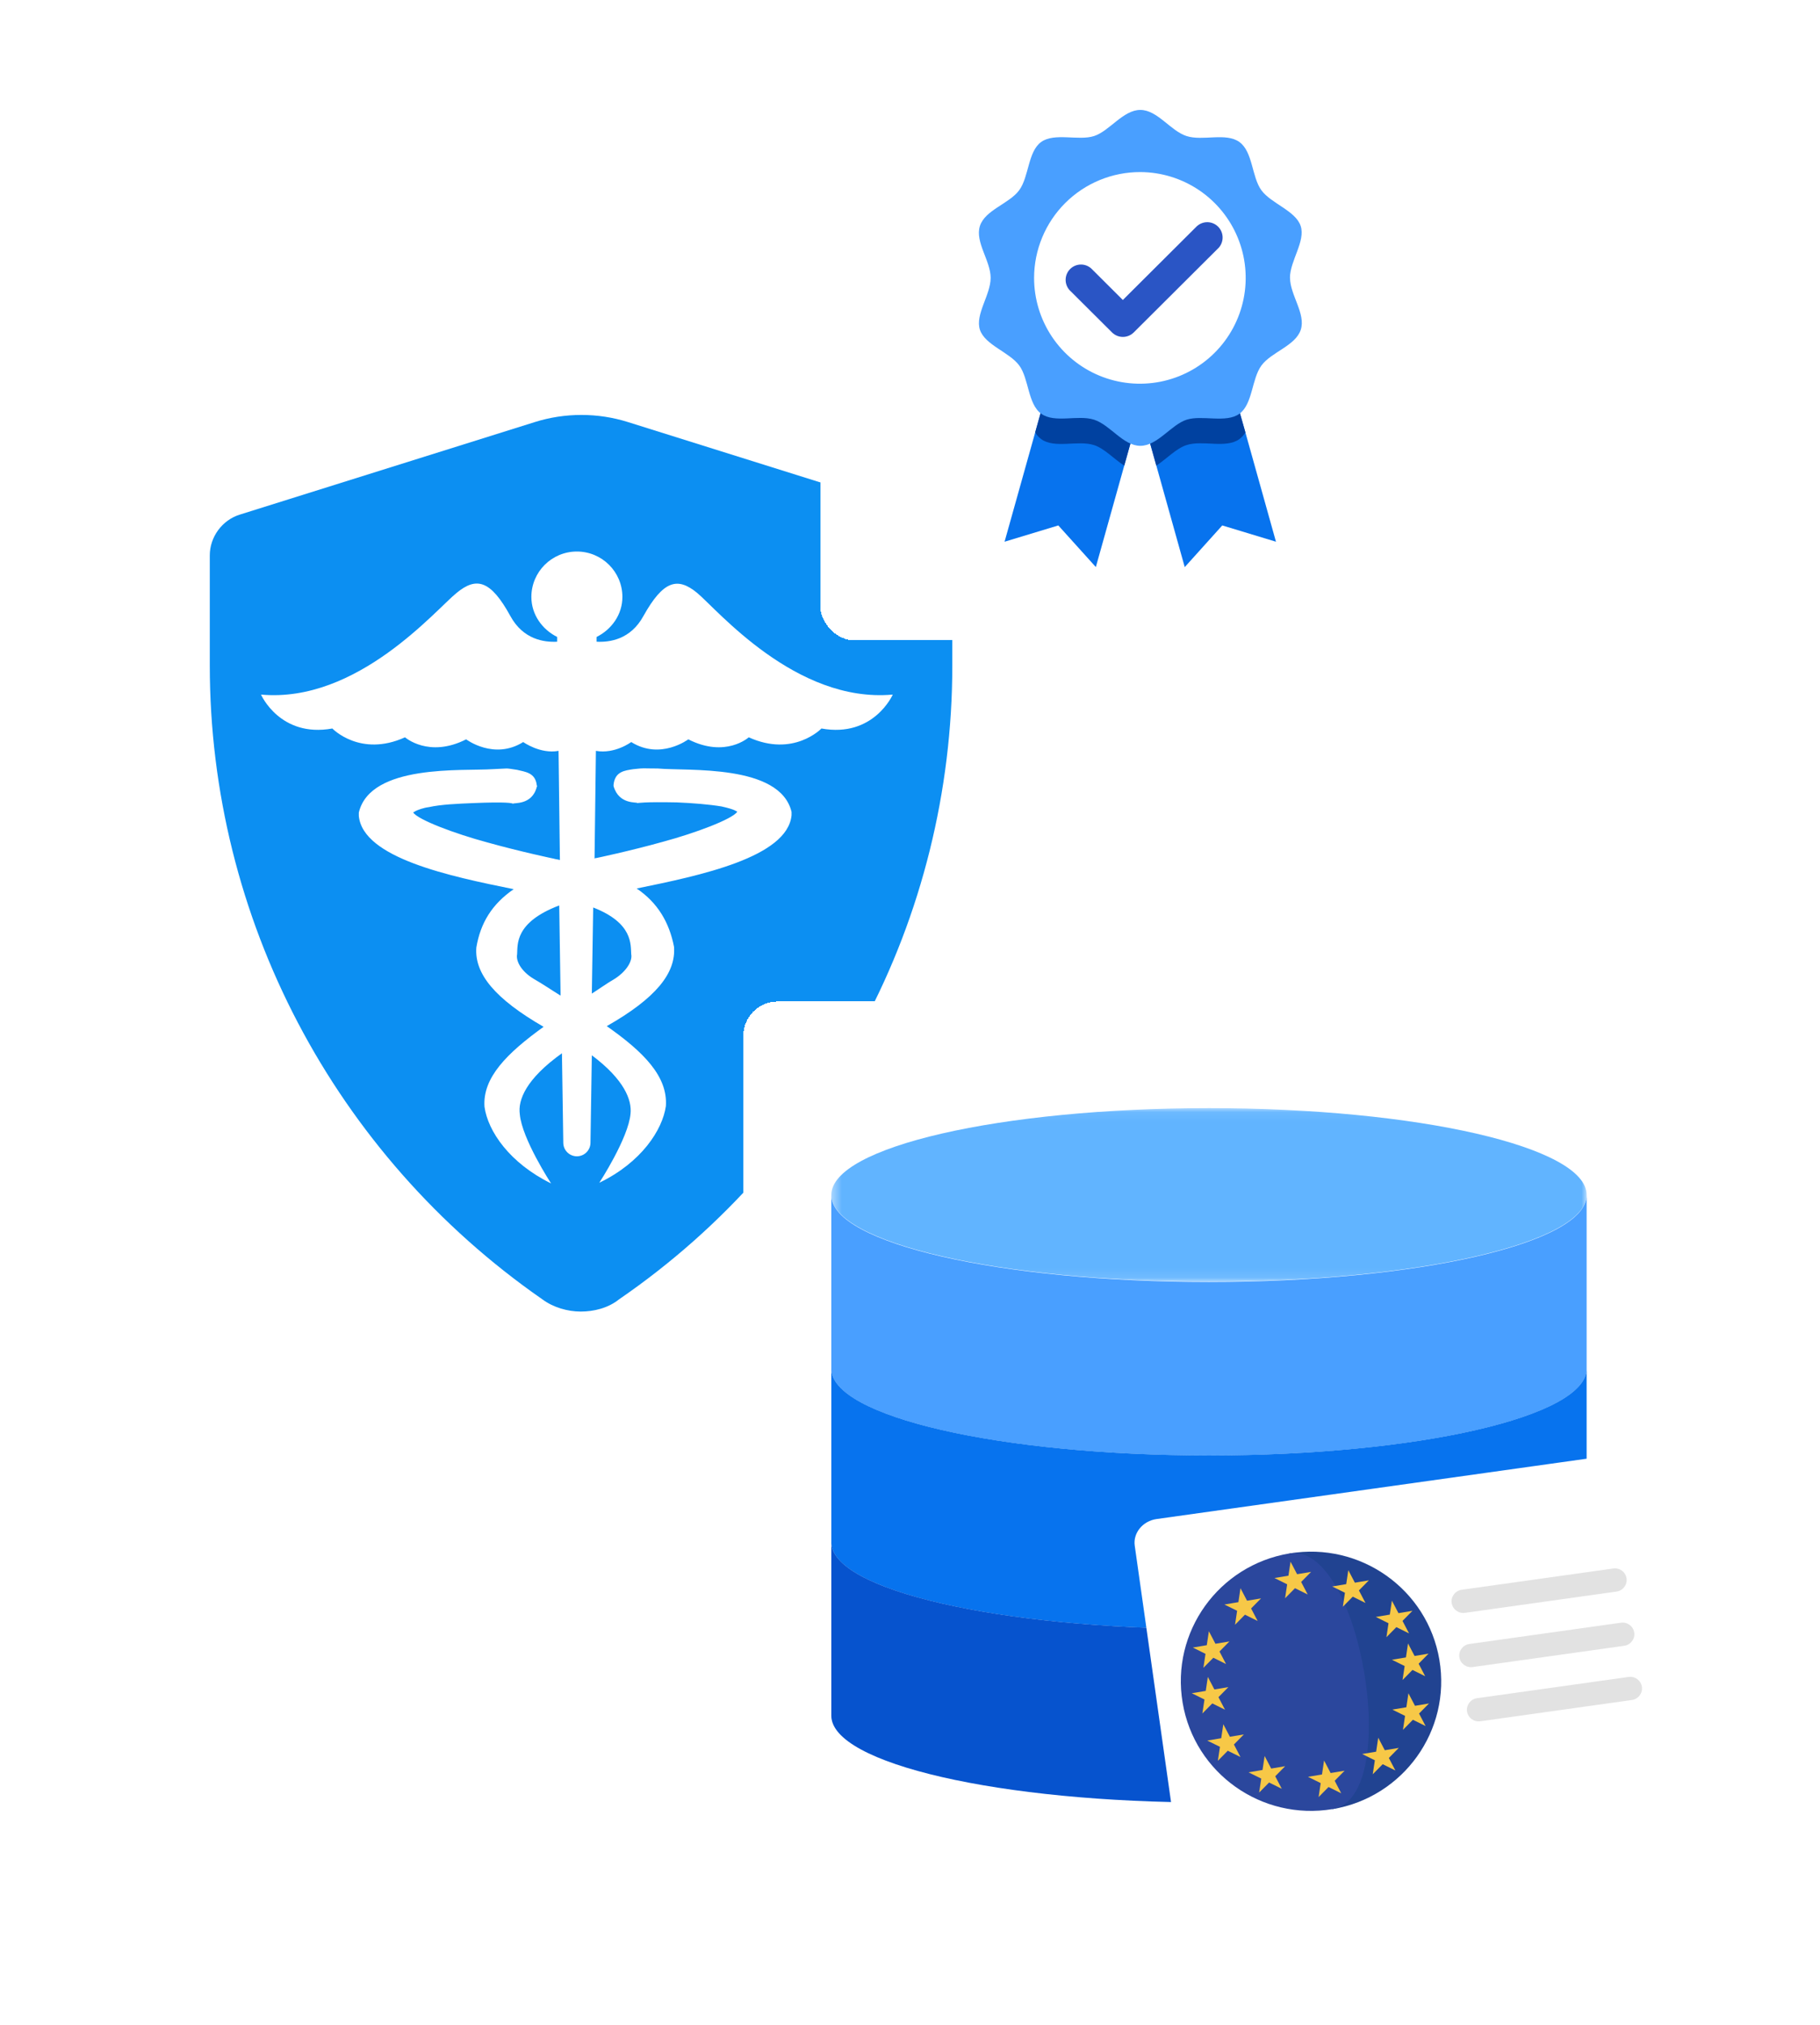 <svg width="187" height="208" viewBox="0 0 187 208" fill="none" xmlns="http://www.w3.org/2000/svg">
<g filter="url(#filter0_d_5828_3847)">
<rect x="3.572" y="31.832" width="112.28" height="110.183" rx="3.509" fill="white" shape-rendering="crispEdges"/>
<path d="M94.818 51.105L64.526 41.605C61.427 40.627 58.045 40.627 54.946 41.605L24.654 51.105C22.823 51.664 21.555 53.41 21.555 55.296V66.613C21.555 92.529 34.305 116.839 55.721 131.718C56.848 132.557 58.327 132.976 59.666 132.976C61.004 132.976 62.483 132.626 63.611 131.718C74.389 124.314 82.913 114.534 88.76 103.287C94.677 92.18 97.847 79.536 97.847 66.613V55.296C98.058 53.41 96.79 51.664 94.818 51.105Z" fill="#0C8FF2"/>
<path d="M71.627 59.151C69.603 57.479 68.138 57.897 66.114 61.519C64.787 63.957 62.624 64.235 61.297 64.165V63.678C62.833 62.912 63.95 61.38 63.95 59.569C63.95 56.992 61.856 54.902 59.273 54.902C56.691 54.902 54.597 56.992 54.597 59.569C54.597 61.38 55.714 62.912 57.249 63.678V64.165C55.923 64.235 53.759 63.957 52.433 61.519C50.409 57.828 48.943 57.479 46.919 59.151C44.825 60.822 36.729 70.504 26.817 69.598C26.817 69.598 28.772 74.055 34.146 73.081C34.146 73.081 37.008 76.075 41.614 73.986C41.614 73.986 44.057 76.145 47.896 74.195C47.896 74.195 50.758 76.354 53.759 74.473C53.759 74.473 55.504 75.727 57.389 75.379L57.528 86.592C57.319 86.522 57.11 86.522 56.9 86.453C56.9 86.453 53.55 85.756 50.06 84.781C46.71 83.876 43.01 82.483 42.452 81.717C42.522 81.647 42.592 81.647 42.661 81.578C42.941 81.438 43.499 81.229 44.057 81.16C45.314 80.881 46.989 80.811 48.664 80.742C52.014 80.602 52.642 80.742 52.712 80.811C52.712 80.672 54.667 81.02 55.155 79.07C55.155 79.07 55.225 79.001 55.155 78.931C55.016 77.608 53.969 77.538 53.131 77.329C51.735 77.12 52.433 77.19 50.618 77.259C47.547 77.468 38.055 76.702 36.868 81.717C36.868 81.856 36.868 81.926 36.868 82.065C37.287 86.383 46.221 88.264 52.782 89.587C50.549 91.119 49.362 93.069 48.943 95.577C48.734 98.293 50.898 100.87 55.853 103.726C52.084 106.442 49.571 108.949 49.781 111.944C50.13 114.451 52.363 117.725 56.621 119.814C56.621 119.814 53.62 115.217 53.41 112.71C53.201 111.248 54.038 109.088 57.738 106.442L57.877 115.635C57.877 116.401 58.505 117.028 59.273 117.028C60.041 117.028 60.669 116.401 60.669 115.635L60.809 106.651C64.159 109.158 64.927 111.248 64.787 112.64C64.578 115.148 61.577 119.745 61.577 119.745C65.904 117.655 68.068 114.312 68.417 111.874C68.626 108.81 66.114 106.303 62.344 103.656C67.37 100.8 69.464 98.223 69.254 95.507C68.766 93 67.579 90.98 65.415 89.517C71.907 88.194 80.911 86.314 81.329 81.995C81.329 81.856 81.329 81.786 81.329 81.647C80.143 76.702 70.65 77.468 67.579 77.19C65.695 77.19 66.463 77.12 65.067 77.259C64.229 77.399 63.182 77.468 63.042 78.861C63.042 78.931 63.042 79.001 63.042 79.001C63.601 80.951 65.485 80.602 65.485 80.742C65.555 80.742 66.114 80.602 69.534 80.672C71.209 80.742 72.884 80.881 74.14 81.09C74.768 81.229 75.257 81.369 75.536 81.508C75.606 81.578 75.746 81.578 75.746 81.647C75.187 82.413 71.488 83.806 68.138 84.712C64.648 85.687 61.297 86.383 61.297 86.383C61.228 86.383 61.158 86.383 61.088 86.453L61.228 75.379C63.182 75.727 64.857 74.473 64.857 74.473C67.858 76.354 70.72 74.195 70.72 74.195C74.559 76.145 76.932 73.986 76.932 73.986C81.539 76.075 84.4 73.081 84.4 73.081C89.775 74.055 91.729 69.598 91.729 69.598C81.748 70.504 73.652 60.822 71.627 59.151ZM54.806 98.781C53.55 98.014 52.992 96.97 53.131 96.273C53.201 95.298 52.852 93 57.459 91.259L57.598 100.522C56.691 99.965 55.783 99.338 54.806 98.781ZM64.857 96.273C64.997 96.97 64.369 98.014 63.182 98.781C62.344 99.268 61.577 99.825 60.809 100.313L60.949 91.468C65.067 93.069 64.787 95.298 64.857 96.273Z" fill="white"/>
</g>
<g filter="url(#filter1_d_5828_3847)">
<rect x="76.377" y="101.125" width="107.047" height="100.877" rx="3.509" fill="white" shape-rendering="crispEdges"/>
<mask id="mask0_5828_3847" style="mask-type:luminance" maskUnits="userSpaceOnUse" x="85" y="112" width="79" height="18">
<path d="M85.418 112.074H163.024V129.903H85.418V112.074Z" fill="#61B4FF"/>
</mask>
<g mask="url(#mask0_5828_3847)">
<path d="M163.024 120.993C163.024 125.916 145.652 129.907 124.221 129.907C102.79 129.907 85.418 125.916 85.418 120.993C85.418 116.069 102.79 112.078 124.221 112.078C145.652 112.078 163.024 116.069 163.024 120.993Z" fill="#61B4FF"/>
</g>
<path d="M124.219 129.937C102.788 129.937 85.416 125.947 85.416 121.023V138.852C85.416 143.775 102.788 147.765 124.219 147.765C145.65 147.765 163.022 143.775 163.022 138.852V121.023C163.022 125.947 145.65 129.937 124.219 129.937Z" fill="#499FFF"/>
<path d="M124.219 147.758C102.788 147.758 85.416 143.768 85.416 138.844V156.673C85.416 161.596 102.788 165.585 124.219 165.585C145.65 165.585 163.022 161.596 163.022 156.673V138.844C163.022 143.768 145.65 147.758 124.219 147.758Z" fill="#0773EE"/>
<path d="M124.219 165.578C102.788 165.578 85.416 161.588 85.416 156.664V174.493C85.416 179.416 102.788 183.406 124.219 183.406C145.65 183.406 163.022 179.416 163.022 174.493V156.664C163.022 161.588 145.65 165.578 124.219 165.578Z" fill="#0653CE"/>
<path d="M166.791 147.564L118.834 154.29C117.416 154.49 116.407 155.719 116.591 157.023L121.121 189.017C121.306 190.32 122.617 191.224 124.035 191.025L172.119 184.279C173.539 184.081 174.547 182.851 174.362 181.548L169.834 149.553C169.65 148.25 168.337 147.346 166.791 147.564Z" fill="white"/>
<path d="M150.185 161.556L165.759 159.371C166.421 159.278 167.032 159.733 167.124 160.388C167.218 161.042 166.756 161.648 166.094 161.741L150.521 163.926C149.86 164.019 149.248 163.563 149.155 162.909C149.063 162.254 149.524 161.649 150.185 161.556ZM150.974 167.125L166.547 164.94C167.209 164.847 167.82 165.303 167.913 165.957C168.006 166.611 167.545 167.217 166.883 167.311L151.309 169.495C150.648 169.588 150.036 169.132 149.944 168.479V168.478C149.851 167.823 150.313 167.218 150.974 167.125ZM151.762 172.694L167.335 170.51C167.997 170.417 168.608 170.872 168.701 171.527C168.795 172.181 168.333 172.787 167.671 172.88L152.098 175.065C151.437 175.158 150.825 174.701 150.732 174.047C150.64 173.393 151.101 172.787 151.762 172.694Z" fill="#E2E2E2"/>
<path d="M132.487 157.827L136.917 184.09C144.203 182.872 149.117 176.006 147.894 168.754C146.67 161.501 139.772 156.609 132.487 157.827Z" fill="#214391"/>
<path d="M132.488 157.822C125.203 159.041 120.288 165.906 121.512 173.159C122.735 180.411 129.633 185.303 136.918 184.085C144.204 182.868 139.773 156.605 132.488 157.822Z" fill="#2B479D"/>
<path d="M134.71 159.719L133.274 159.958L132.6 158.672L132.385 160.108L130.947 160.348L132.253 160.995L132.037 162.43L133.058 161.394L134.364 162.04L133.69 160.754L134.71 159.719ZM136.719 180.381L136.045 179.095L135.83 180.529L134.394 180.771L135.698 181.417L135.483 182.852L136.504 181.817L137.808 182.463L137.135 181.176L138.156 180.142L136.719 180.381ZM139.625 161.623L140.646 160.589L139.209 160.828L138.535 159.54L138.321 160.976L136.883 161.217L138.189 161.863L137.973 163.299L138.994 162.263L140.299 162.911L139.625 161.623ZM142.452 166.43L143.472 165.394L144.777 166.04L144.103 164.754L145.124 163.718L143.688 163.958L143.014 162.673L142.798 164.107L141.361 164.347L142.666 164.994L142.452 166.43ZM146.824 173.236L145.386 173.475L144.712 172.189L144.498 173.625L143.06 173.865L144.365 174.511L144.15 175.947L145.172 174.91L146.477 175.557L145.803 174.27L146.824 173.236ZM123.646 169.573L124.668 168.538L125.973 169.185L125.299 167.898L126.319 166.863L124.883 167.102L124.209 165.815L123.994 167.25L122.558 167.491L123.862 168.138L123.646 169.573ZM144.456 168.505L143.018 168.744L144.324 169.391L144.108 170.826L145.129 169.791L146.434 170.438L145.76 169.151L146.781 168.116L145.344 168.356L144.67 167.068L144.456 168.505ZM124.562 173.23L125.866 173.876L125.192 172.589L126.213 171.555L124.776 171.794L124.102 170.508L123.888 171.943L122.451 172.184L123.756 172.829L123.54 174.264L124.562 173.23ZM126.367 176.655L125.693 175.369L125.478 176.804L124.041 177.045L125.346 177.69L125.131 179.126L126.151 178.091L127.456 178.737L126.783 177.451L127.804 176.416L126.367 176.655ZM142.283 178.039L141.609 176.752L141.395 178.187L139.958 178.428L141.263 179.074L141.046 180.509L142.068 179.474L143.373 180.121L142.699 178.834L143.72 177.8L142.283 178.039ZM128.547 163.475L129.568 162.441L128.131 162.68L127.456 161.394L127.242 162.829L125.805 163.07L127.11 163.715L126.896 165.151L127.916 164.115L129.222 164.763L128.547 163.475ZM130.611 179.92L129.937 178.632L129.722 180.067L128.284 180.308L129.59 180.954L129.374 182.389L130.395 181.355L131.7 182.002L131.027 180.714L132.047 179.679L130.611 179.92Z" fill="#F7C847"/>
</g>
<g filter="url(#filter2_d_5828_3847)">
<rect x="84.273" y="2" width="65.789" height="62.032" rx="3.509" fill="white" shape-rendering="crispEdges"/>
<path d="M116.277 43.334L115.514 46.074L112.595 56.497L108.739 52.222L103.217 53.894L106.362 42.67L107.04 40.25L112.407 40.824L116.277 43.334ZM131.102 53.894L125.584 52.222L121.729 56.502L118.81 46.074L118.042 43.334L121.912 40.824L127.284 40.25L127.962 42.67L131.102 53.894Z" fill="#0773EE"/>
<path d="M112.406 40.824L116.281 43.334L115.514 46.078C114.454 45.401 113.475 44.313 112.411 43.969C110.763 43.437 108.353 44.355 106.983 43.357C106.732 43.172 106.521 42.938 106.361 42.67L107.039 40.25L112.406 40.824ZM127.962 42.67C127.802 42.935 127.593 43.167 127.345 43.353C125.97 44.351 123.578 43.428 121.916 43.965C120.852 44.308 119.873 45.377 118.809 46.078L118.042 43.334L121.898 40.824L127.269 40.255L127.962 42.67Z" fill="#0041A0"/>
<path d="M132.539 26.794C132.539 25.038 134.158 23.027 133.64 21.46C133.123 19.892 130.604 19.157 129.606 17.792C128.608 16.427 128.735 13.837 127.346 12.835C125.957 11.832 123.58 12.759 121.918 12.223C120.256 11.686 118.928 9.539 117.163 9.539C115.397 9.539 113.999 11.709 112.408 12.223C110.816 12.736 108.349 11.846 106.979 12.83C105.609 13.814 105.732 16.408 104.719 17.787C103.707 19.167 101.217 19.812 100.685 21.455C100.153 23.098 101.786 25.033 101.786 26.789C101.786 28.545 100.167 30.555 100.685 32.123C101.203 33.691 103.721 34.425 104.724 35.791C105.727 37.156 105.595 39.745 106.984 40.748C108.373 41.751 110.75 40.824 112.412 41.36C114.074 41.897 115.402 44.044 117.167 44.044C118.933 44.044 120.331 41.873 121.922 41.36C123.514 40.847 125.981 41.746 127.351 40.748C128.721 39.75 128.598 37.17 129.61 35.791C130.623 34.411 133.113 33.766 133.65 32.123C134.187 30.48 132.548 28.545 132.548 26.789" fill="#499FFF"/>
<path d="M117.163 15.922C119.311 15.93 121.409 16.575 123.191 17.774C124.973 18.974 126.36 20.675 127.176 22.662C127.992 24.649 128.202 26.833 127.777 28.939C127.353 31.045 126.314 32.978 124.793 34.494C123.271 36.01 121.334 37.041 119.226 37.458C117.118 37.873 114.935 37.656 112.951 36.832C110.967 36.008 109.272 34.614 108.079 32.828C106.887 31.041 106.25 28.941 106.25 26.793C106.252 25.362 106.537 23.946 107.087 22.626C107.636 21.305 108.441 20.106 109.454 19.096C110.468 18.087 111.67 17.287 112.993 16.742C114.316 16.198 115.733 15.919 117.163 15.922Z" fill="white"/>
<path d="M122.986 21.473L115.369 29.062L112.12 25.823C111.82 25.554 111.429 25.41 111.026 25.421C110.623 25.432 110.24 25.596 109.955 25.88C109.669 26.164 109.503 26.547 109.491 26.95C109.479 27.352 109.621 27.744 109.889 28.045L114.258 32.396C114.554 32.691 114.955 32.856 115.373 32.856C115.792 32.856 116.193 32.691 116.489 32.396L125.222 23.695C125.49 23.394 125.632 23.002 125.62 22.599C125.608 22.197 125.442 21.814 125.157 21.53C124.871 21.246 124.488 21.081 124.085 21.071C123.682 21.06 123.291 21.204 122.991 21.473" fill="#2A55C5"/>
</g>
<defs>
<filter id="filter0_d_5828_3847" x="0.064" y="30.078" width="119.298" height="117.201" filterUnits="userSpaceOnUse" color-interpolation-filters="sRGB">
<feFlood flood-opacity="0" result="BackgroundImageFix"/>
<feColorMatrix in="SourceAlpha" type="matrix" values="0 0 0 0 0 0 0 0 0 0 0 0 0 0 0 0 0 0 127 0" result="hardAlpha"/>
<feOffset dy="1.754"/>
<feGaussianBlur stdDeviation="1.754"/>
<feComposite in2="hardAlpha" operator="out"/>
<feColorMatrix type="matrix" values="0 0 0 0 0 0 0 0 0 0 0 0 0 0 0 0 0 0 0.1 0"/>
<feBlend mode="normal" in2="BackgroundImageFix" result="effect1_dropShadow_5828_3847"/>
<feBlend mode="normal" in="SourceGraphic" in2="effect1_dropShadow_5828_3847" result="shape"/>
</filter>
<filter id="filter1_d_5828_3847" x="72.868" y="99.371" width="114.064" height="107.892" filterUnits="userSpaceOnUse" color-interpolation-filters="sRGB">
<feFlood flood-opacity="0" result="BackgroundImageFix"/>
<feColorMatrix in="SourceAlpha" type="matrix" values="0 0 0 0 0 0 0 0 0 0 0 0 0 0 0 0 0 0 127 0" result="hardAlpha"/>
<feOffset dy="1.754"/>
<feGaussianBlur stdDeviation="1.754"/>
<feComposite in2="hardAlpha" operator="out"/>
<feColorMatrix type="matrix" values="0 0 0 0 0 0 0 0 0 0 0 0 0 0 0 0 0 0 0.1 0"/>
<feBlend mode="normal" in2="BackgroundImageFix" result="effect1_dropShadow_5828_3847"/>
<feBlend mode="normal" in="SourceGraphic" in2="effect1_dropShadow_5828_3847" result="shape"/>
</filter>
<filter id="filter2_d_5828_3847" x="80.765" y="0.246" width="72.807" height="69.049" filterUnits="userSpaceOnUse" color-interpolation-filters="sRGB">
<feFlood flood-opacity="0" result="BackgroundImageFix"/>
<feColorMatrix in="SourceAlpha" type="matrix" values="0 0 0 0 0 0 0 0 0 0 0 0 0 0 0 0 0 0 127 0" result="hardAlpha"/>
<feOffset dy="1.754"/>
<feGaussianBlur stdDeviation="1.754"/>
<feComposite in2="hardAlpha" operator="out"/>
<feColorMatrix type="matrix" values="0 0 0 0 0 0 0 0 0 0 0 0 0 0 0 0 0 0 0.1 0"/>
<feBlend mode="normal" in2="BackgroundImageFix" result="effect1_dropShadow_5828_3847"/>
<feBlend mode="normal" in="SourceGraphic" in2="effect1_dropShadow_5828_3847" result="shape"/>
</filter>
</defs>
</svg>
